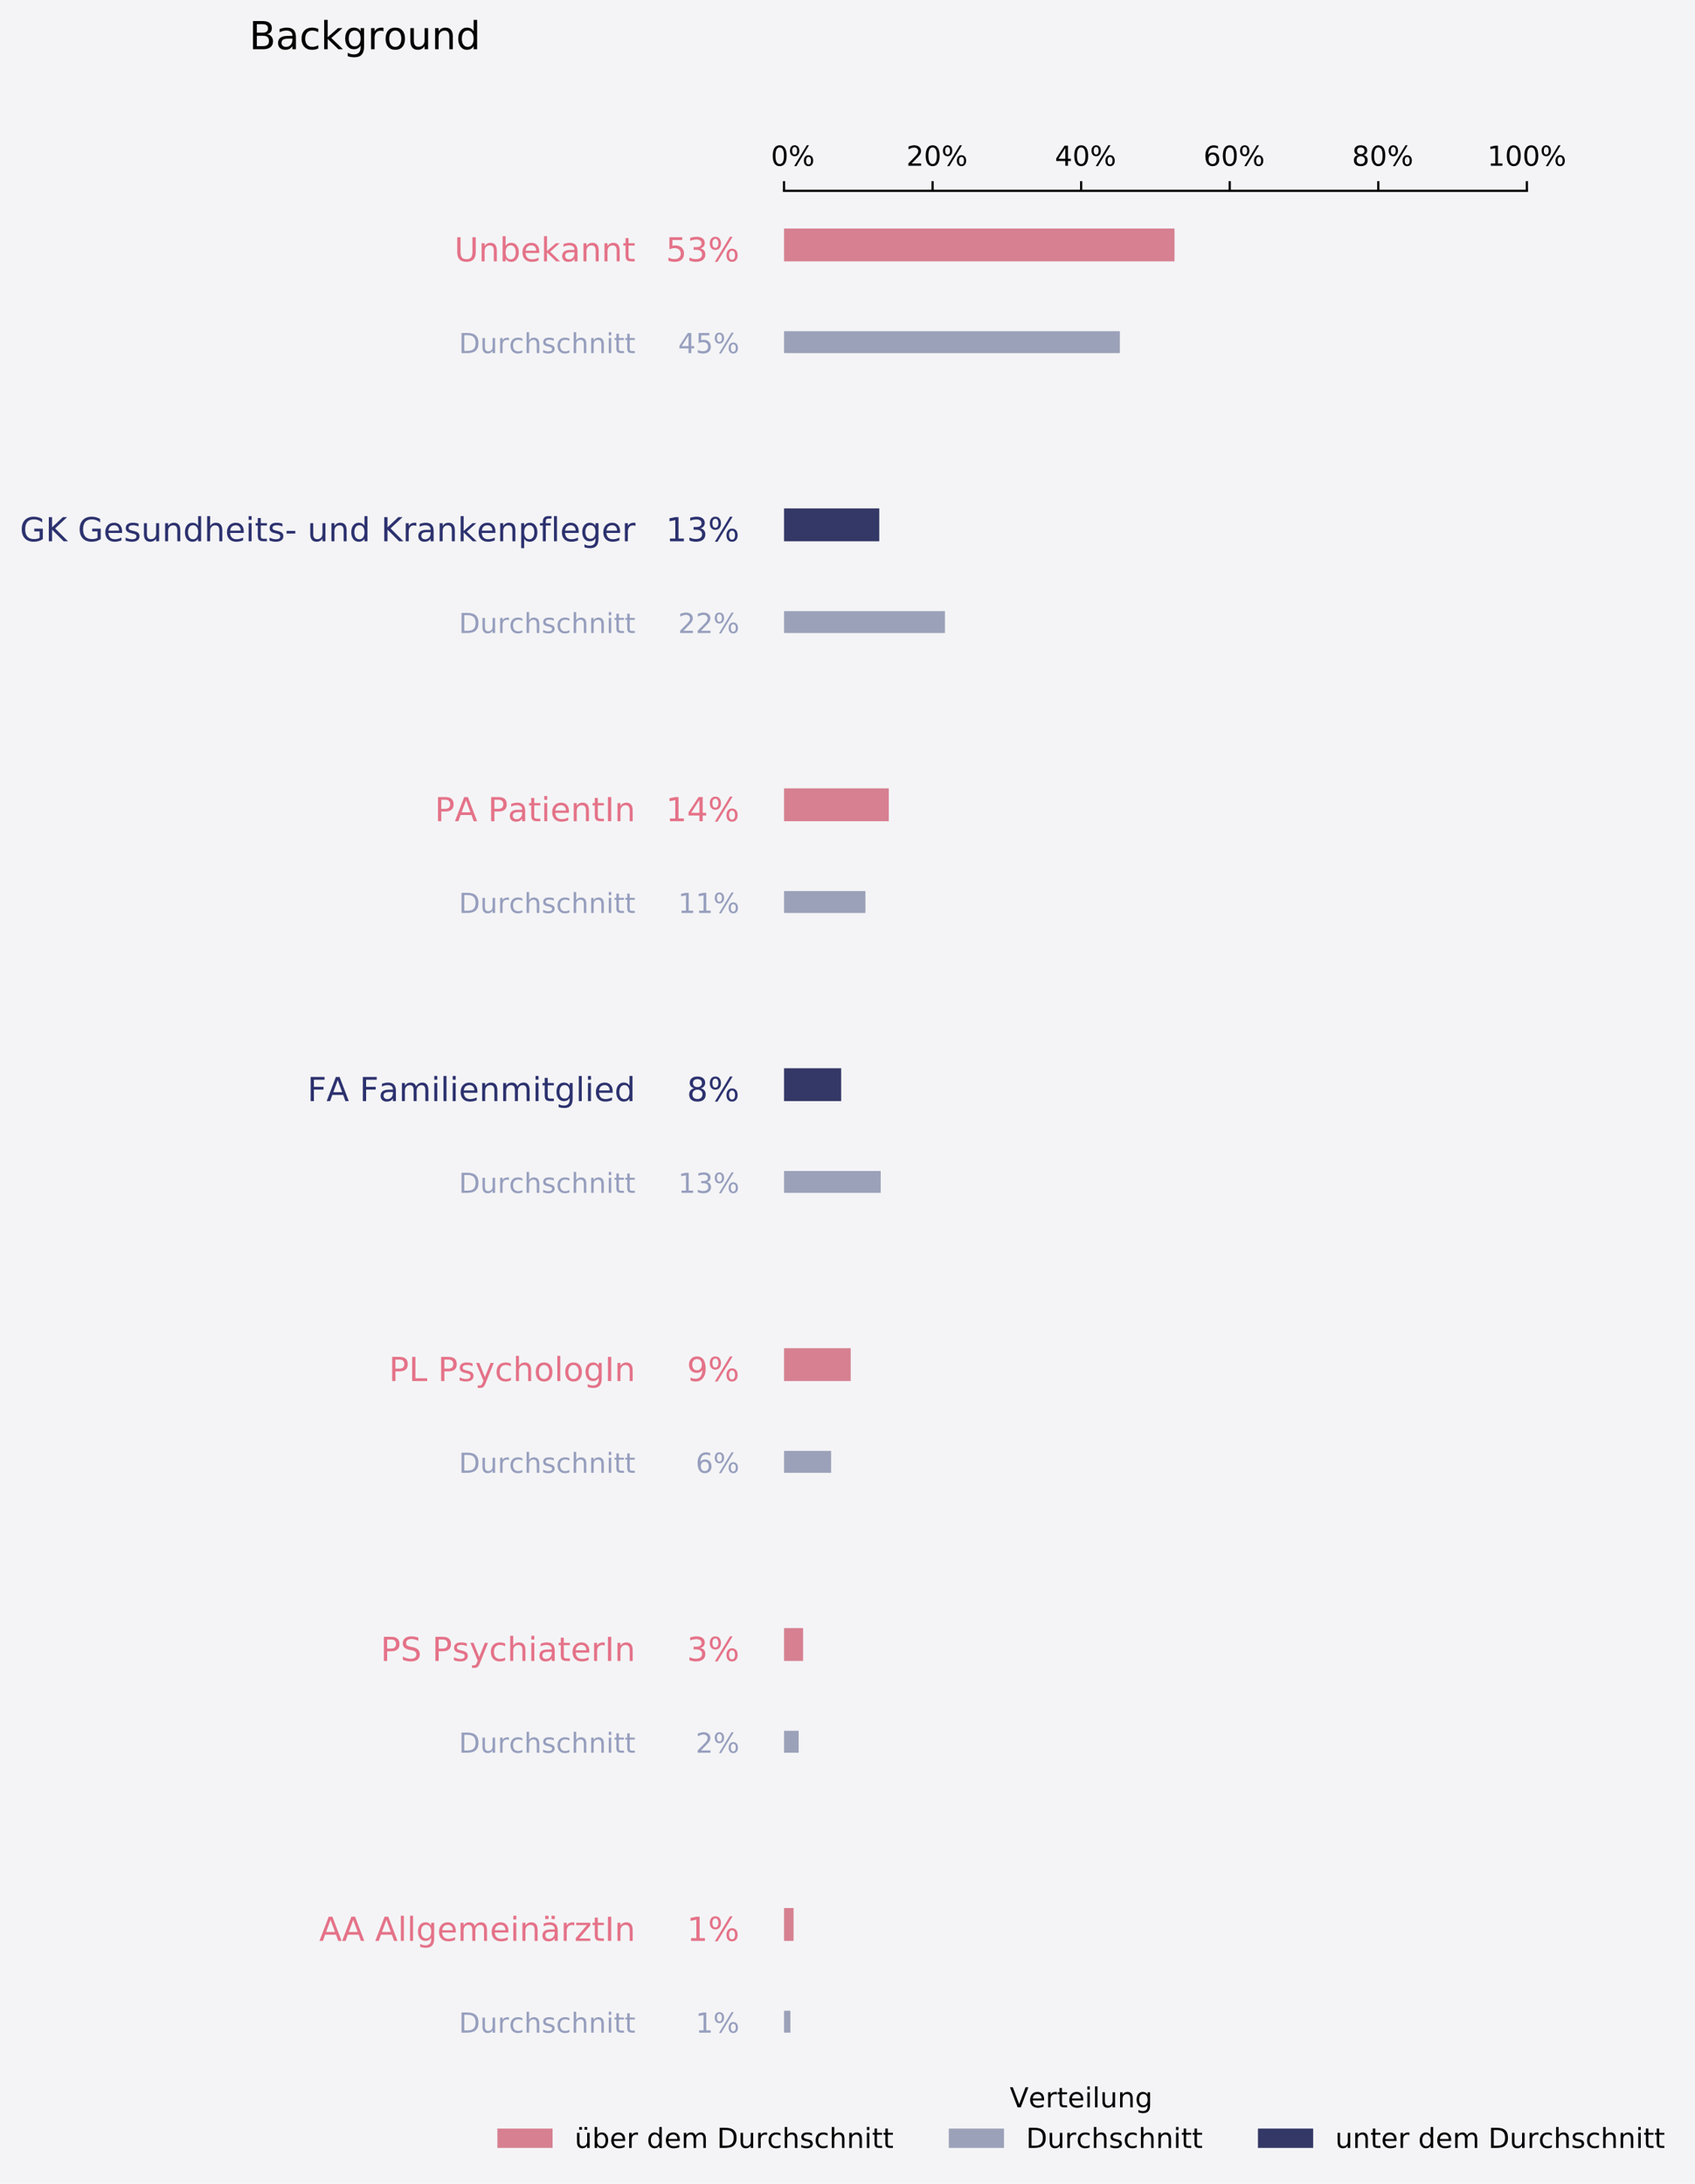 <?xml version="1.0" encoding="utf-8" standalone="no"?>
<!DOCTYPE svg PUBLIC "-//W3C//DTD SVG 1.1//EN"
  "http://www.w3.org/Graphics/SVG/1.1/DTD/svg11.dtd">
<!-- Created with matplotlib (http://matplotlib.org/) -->
<svg height="791pt" version="1.1" viewBox="0 0 614 791" width="614pt" xmlns="http://www.w3.org/2000/svg" xmlns:xlink="http://www.w3.org/1999/xlink">
 <defs>
  <style type="text/css">
*{stroke-linecap:butt;stroke-linejoin:round;}
  </style>
 </defs>
 <g id="figure_1">
  <g id="patch_1">
   <path d="M 0 791.285 
L 614.321 791.285 
L 614.321 0 
L 0 0 
z
" style="fill:#f4f4f6;"/>
  </g>
  <g id="axes_1">
   <g id="patch_2">
    <path d="M 284.01 143.535 
L 553.094 143.535 
L 553.094 69.125 
L 284.01 69.125 
z
" style="fill:#f4f4f6;"/>
   </g>
   <g id="patch_3">
    <path clip-path="url(#p336265407b)" d="M 284.01 82.766 
L 425.452 82.766 
L 425.452 94.672 
L 284.01 94.672 
z
" style="fill:#d68091;"/>
   </g>
   <g id="patch_4">
    <path clip-path="url(#p336265407b)" d="z
" style="fill:#d68091;"/>
   </g>
   <g id="patch_5">
    <path clip-path="url(#p336265407b)" d="z
" style="fill:#9ba1b8;"/>
   </g>
   <g id="patch_6">
    <path clip-path="url(#p336265407b)" d="M 284.01 119.972 
L 405.651 119.972 
L 405.651 127.909 
L 284.01 127.909 
z
" style="fill:#9ba1b8;"/>
   </g>
   <g id="patch_7">
    <path clip-path="url(#p336265407b)" d="z
" style="fill:#343866;"/>
   </g>
   <g id="patch_8">
    <path clip-path="url(#p336265407b)" d="z
" style="fill:#343866;"/>
   </g>
   <g id="matplotlib.axis_1">
    <g id="xtick_1">
     <g id="line2d_1">
      <defs>
       <path d="M 0 0 
L 0 -3.5 
" id="m1858c05ef7" style="stroke:#000000;stroke-width:0.8;"/>
      </defs>
      <g>
       <use style="stroke:#000000;stroke-width:0.8;" x="284.01" xlink:href="#m1858c05ef7" y="69.125"/>
      </g>
     </g>
     <g id="text_1">
      <!--   0% -->
      <defs>
       <path id="DejaVuSans-20"/>
       <path d="M 31.781 66.406 
Q 24.172 66.406 20.328 58.906 
Q 16.5 51.422 16.5 36.375 
Q 16.5 21.391 20.328 13.891 
Q 24.172 6.391 31.781 6.391 
Q 39.453 6.391 43.281 13.891 
Q 47.125 21.391 47.125 36.375 
Q 47.125 51.422 43.281 58.906 
Q 39.453 66.406 31.781 66.406 
z
M 31.781 74.219 
Q 44.047 74.219 50.516 64.516 
Q 56.984 54.828 56.984 36.375 
Q 56.984 17.969 50.516 8.266 
Q 44.047 -1.422 31.781 -1.422 
Q 19.531 -1.422 13.062 8.266 
Q 6.594 17.969 6.594 36.375 
Q 6.594 54.828 13.062 64.516 
Q 19.531 74.219 31.781 74.219 
z
" id="DejaVuSans-30"/>
       <path d="M 72.703 32.078 
Q 68.453 32.078 66.031 28.469 
Q 63.625 24.859 63.625 18.406 
Q 63.625 12.062 66.031 8.422 
Q 68.453 4.781 72.703 4.781 
Q 76.859 4.781 79.266 8.422 
Q 81.688 12.062 81.688 18.406 
Q 81.688 24.812 79.266 28.438 
Q 76.859 32.078 72.703 32.078 
z
M 72.703 38.281 
Q 80.422 38.281 84.953 32.906 
Q 89.5 27.547 89.5 18.406 
Q 89.5 9.281 84.938 3.922 
Q 80.375 -1.422 72.703 -1.422 
Q 64.891 -1.422 60.344 3.922 
Q 55.812 9.281 55.812 18.406 
Q 55.812 27.594 60.375 32.938 
Q 64.938 38.281 72.703 38.281 
z
M 22.312 68.016 
Q 18.109 68.016 15.688 64.375 
Q 13.281 60.75 13.281 54.391 
Q 13.281 47.953 15.672 44.328 
Q 18.062 40.719 22.312 40.719 
Q 26.562 40.719 28.969 44.328 
Q 31.391 47.953 31.391 54.391 
Q 31.391 60.688 28.953 64.344 
Q 26.516 68.016 22.312 68.016 
z
M 66.406 74.219 
L 74.219 74.219 
L 28.609 -1.422 
L 20.797 -1.422 
z
M 22.312 74.219 
Q 30.031 74.219 34.609 68.875 
Q 39.203 63.531 39.203 54.391 
Q 39.203 45.172 34.641 39.844 
Q 30.078 34.516 22.312 34.516 
Q 14.547 34.516 10.031 39.859 
Q 5.516 45.219 5.516 54.391 
Q 5.516 63.484 10.047 68.844 
Q 14.594 74.219 22.312 74.219 
z
" id="DejaVuSans-25"/>
      </defs>
      <g transform="translate(272.9 60.045)scale(0.1 -0.1)">
       <use xlink:href="#DejaVuSans-20"/>
       <use x="31.787" xlink:href="#DejaVuSans-20"/>
       <use x="63.574" xlink:href="#DejaVuSans-30"/>
       <use x="127.197" xlink:href="#DejaVuSans-25"/>
      </g>
     </g>
    </g>
    <g id="xtick_2">
     <g id="line2d_2">
      <g>
       <use style="stroke:#000000;stroke-width:0.8;" x="337.827" xlink:href="#m1858c05ef7" y="69.125"/>
      </g>
     </g>
     <g id="text_2">
      <!--  20% -->
      <defs>
       <path d="M 19.188 8.297 
L 53.609 8.297 
L 53.609 0 
L 7.328 0 
L 7.328 8.297 
Q 12.938 14.109 22.625 23.891 
Q 32.328 33.688 34.812 36.531 
Q 39.547 41.844 41.422 45.531 
Q 43.312 49.219 43.312 52.781 
Q 43.312 58.594 39.234 62.25 
Q 35.156 65.922 28.609 65.922 
Q 23.969 65.922 18.812 64.312 
Q 13.672 62.703 7.812 59.422 
L 7.812 69.391 
Q 13.766 71.781 18.938 73 
Q 24.125 74.219 28.422 74.219 
Q 39.75 74.219 46.484 68.547 
Q 53.219 62.891 53.219 53.422 
Q 53.219 48.922 51.531 44.891 
Q 49.859 40.875 45.406 35.406 
Q 44.188 33.984 37.641 27.219 
Q 31.109 20.453 19.188 8.297 
z
" id="DejaVuSans-32"/>
      </defs>
      <g transform="translate(325.125 60.045)scale(0.1 -0.1)">
       <use xlink:href="#DejaVuSans-20"/>
       <use x="31.787" xlink:href="#DejaVuSans-32"/>
       <use x="95.41" xlink:href="#DejaVuSans-30"/>
       <use x="159.033" xlink:href="#DejaVuSans-25"/>
      </g>
     </g>
    </g>
    <g id="xtick_3">
     <g id="line2d_3">
      <g>
       <use style="stroke:#000000;stroke-width:0.8;" x="391.644" xlink:href="#m1858c05ef7" y="69.125"/>
      </g>
     </g>
     <g id="text_3">
      <!--  40% -->
      <defs>
       <path d="M 37.797 64.312 
L 12.891 25.391 
L 37.797 25.391 
z
M 35.203 72.906 
L 47.609 72.906 
L 47.609 25.391 
L 58.016 25.391 
L 58.016 17.188 
L 47.609 17.188 
L 47.609 0 
L 37.797 0 
L 37.797 17.188 
L 4.891 17.188 
L 4.891 26.703 
z
" id="DejaVuSans-34"/>
      </defs>
      <g transform="translate(378.941 60.045)scale(0.1 -0.1)">
       <use xlink:href="#DejaVuSans-20"/>
       <use x="31.787" xlink:href="#DejaVuSans-34"/>
       <use x="95.41" xlink:href="#DejaVuSans-30"/>
       <use x="159.033" xlink:href="#DejaVuSans-25"/>
      </g>
     </g>
    </g>
    <g id="xtick_4">
     <g id="line2d_4">
      <g>
       <use style="stroke:#000000;stroke-width:0.8;" x="445.46" xlink:href="#m1858c05ef7" y="69.125"/>
      </g>
     </g>
     <g id="text_4">
      <!--  60% -->
      <defs>
       <path d="M 33.016 40.375 
Q 26.375 40.375 22.484 35.828 
Q 18.609 31.297 18.609 23.391 
Q 18.609 15.531 22.484 10.953 
Q 26.375 6.391 33.016 6.391 
Q 39.656 6.391 43.531 10.953 
Q 47.406 15.531 47.406 23.391 
Q 47.406 31.297 43.531 35.828 
Q 39.656 40.375 33.016 40.375 
z
M 52.594 71.297 
L 52.594 62.312 
Q 48.875 64.062 45.094 64.984 
Q 41.312 65.922 37.594 65.922 
Q 27.828 65.922 22.672 59.328 
Q 17.531 52.734 16.797 39.406 
Q 19.672 43.656 24.016 45.922 
Q 28.375 48.188 33.594 48.188 
Q 44.578 48.188 50.953 41.516 
Q 57.328 34.859 57.328 23.391 
Q 57.328 12.156 50.688 5.359 
Q 44.047 -1.422 33.016 -1.422 
Q 20.359 -1.422 13.672 8.266 
Q 6.984 17.969 6.984 36.375 
Q 6.984 53.656 15.188 63.938 
Q 23.391 74.219 37.203 74.219 
Q 40.922 74.219 44.703 73.484 
Q 48.484 72.75 52.594 71.297 
z
" id="DejaVuSans-36"/>
      </defs>
      <g transform="translate(432.758 60.045)scale(0.1 -0.1)">
       <use xlink:href="#DejaVuSans-20"/>
       <use x="31.787" xlink:href="#DejaVuSans-36"/>
       <use x="95.41" xlink:href="#DejaVuSans-30"/>
       <use x="159.033" xlink:href="#DejaVuSans-25"/>
      </g>
     </g>
    </g>
    <g id="xtick_5">
     <g id="line2d_5">
      <g>
       <use style="stroke:#000000;stroke-width:0.8;" x="499.277" xlink:href="#m1858c05ef7" y="69.125"/>
      </g>
     </g>
     <g id="text_5">
      <!--  80% -->
      <defs>
       <path d="M 31.781 34.625 
Q 24.75 34.625 20.719 30.859 
Q 16.703 27.094 16.703 20.516 
Q 16.703 13.922 20.719 10.156 
Q 24.75 6.391 31.781 6.391 
Q 38.812 6.391 42.859 10.172 
Q 46.922 13.969 46.922 20.516 
Q 46.922 27.094 42.891 30.859 
Q 38.875 34.625 31.781 34.625 
z
M 21.922 38.812 
Q 15.578 40.375 12.031 44.719 
Q 8.5 49.078 8.5 55.328 
Q 8.5 64.062 14.719 69.141 
Q 20.953 74.219 31.781 74.219 
Q 42.672 74.219 48.875 69.141 
Q 55.078 64.062 55.078 55.328 
Q 55.078 49.078 51.531 44.719 
Q 48 40.375 41.703 38.812 
Q 48.828 37.156 52.797 32.312 
Q 56.781 27.484 56.781 20.516 
Q 56.781 9.906 50.312 4.234 
Q 43.844 -1.422 31.781 -1.422 
Q 19.734 -1.422 13.25 4.234 
Q 6.781 9.906 6.781 20.516 
Q 6.781 27.484 10.781 32.312 
Q 14.797 37.156 21.922 38.812 
z
M 18.312 54.391 
Q 18.312 48.734 21.844 45.562 
Q 25.391 42.391 31.781 42.391 
Q 38.141 42.391 41.719 45.562 
Q 45.312 48.734 45.312 54.391 
Q 45.312 60.062 41.719 63.234 
Q 38.141 66.406 31.781 66.406 
Q 25.391 66.406 21.844 63.234 
Q 18.312 60.062 18.312 54.391 
z
" id="DejaVuSans-38"/>
      </defs>
      <g transform="translate(486.575 60.045)scale(0.1 -0.1)">
       <use xlink:href="#DejaVuSans-20"/>
       <use x="31.787" xlink:href="#DejaVuSans-38"/>
       <use x="95.41" xlink:href="#DejaVuSans-30"/>
       <use x="159.033" xlink:href="#DejaVuSans-25"/>
      </g>
     </g>
    </g>
    <g id="xtick_6">
     <g id="line2d_6">
      <g>
       <use style="stroke:#000000;stroke-width:0.8;" x="553.094" xlink:href="#m1858c05ef7" y="69.125"/>
      </g>
     </g>
     <g id="text_6">
      <!-- 100% -->
      <defs>
       <path d="M 12.406 8.297 
L 28.516 8.297 
L 28.516 63.922 
L 10.984 60.406 
L 10.984 69.391 
L 28.422 72.906 
L 38.281 72.906 
L 38.281 8.297 
L 54.391 8.297 
L 54.391 0 
L 12.406 0 
z
" id="DejaVuSans-31"/>
      </defs>
      <g transform="translate(538.799 60.045)scale(0.1 -0.1)">
       <use xlink:href="#DejaVuSans-31"/>
       <use x="63.623" xlink:href="#DejaVuSans-30"/>
       <use x="127.246" xlink:href="#DejaVuSans-30"/>
       <use x="190.869" xlink:href="#DejaVuSans-25"/>
      </g>
     </g>
    </g>
   </g>
   <g id="matplotlib.axis_2">
    <g id="ytick_1">
     <g id="line2d_7">
      <defs>
       <path d="M 0 0 
L -3.5 0 
" id="me708894b9f"/>
      </defs>
      <g>
       <use style="fill:none;" x="284.01" xlink:href="#me708894b9f" y="87.727"/>
      </g>
     </g>
    </g>
    <g id="ytick_2">
     <g id="line2d_8">
      <g>
       <use style="fill:none;" x="284.01" xlink:href="#me708894b9f" y="124.932"/>
      </g>
     </g>
    </g>
   </g>
   <g id="line2d_9">
    <path clip-path="url(#p336265407b)" d="M 0 0 
" style="fill:none;stroke:#424242;stroke-linecap:square;stroke-width:2.7;"/>
   </g>
   <g id="line2d_10">
    <path clip-path="url(#p336265407b)" d="M 0 0 
" style="fill:none;stroke:#424242;stroke-linecap:square;stroke-width:2.7;"/>
   </g>
   <g id="line2d_11">
    <path clip-path="url(#p336265407b)" d="M 0 0 
" style="fill:none;stroke:#424242;stroke-linecap:square;stroke-width:2.7;"/>
   </g>
   <g id="line2d_12">
    <path clip-path="url(#p336265407b)" d="M 0 0 
" style="fill:none;stroke:#424242;stroke-linecap:square;stroke-width:2.7;"/>
   </g>
   <g id="line2d_13">
    <path clip-path="url(#p336265407b)" d="M 0 0 
" style="fill:none;stroke:#424242;stroke-linecap:square;stroke-width:2.7;"/>
   </g>
   <g id="line2d_14">
    <path clip-path="url(#p336265407b)" d="M 0 0 
" style="fill:none;stroke:#424242;stroke-linecap:square;stroke-width:2.7;"/>
   </g>
   <g id="patch_9">
    <path d="M 284.01 69.125 
L 553.094 69.125 
" style="fill:none;stroke:#000000;stroke-linecap:square;stroke-linejoin:miter;stroke-width:0.8;"/>
   </g>
   <g id="text_7">
    <!--  45% -->
    <defs>
     <path d="M 10.797 72.906 
L 49.516 72.906 
L 49.516 64.594 
L 19.828 64.594 
L 19.828 46.734 
Q 21.969 47.469 24.109 47.828 
Q 26.266 48.188 28.422 48.188 
Q 40.625 48.188 47.75 41.5 
Q 54.891 34.812 54.891 23.391 
Q 54.891 11.625 47.562 5.094 
Q 40.234 -1.422 26.906 -1.422 
Q 22.312 -1.422 17.547 -0.641 
Q 12.797 0.141 7.719 1.703 
L 7.719 11.625 
Q 12.109 9.234 16.797 8.062 
Q 21.484 6.891 26.703 6.891 
Q 35.156 6.891 40.078 11.328 
Q 45.016 15.766 45.016 23.391 
Q 45.016 31 40.078 35.438 
Q 35.156 39.891 26.703 39.891 
Q 22.75 39.891 18.812 39.016 
Q 14.891 38.141 10.797 36.281 
z
" id="DejaVuSans-35"/>
    </defs>
    <g style="fill:#969ebd;" transform="translate(242.461 127.909)scale(0.1 -0.1)">
     <use xlink:href="#DejaVuSans-20"/>
     <use x="31.787" xlink:href="#DejaVuSans-34"/>
     <use x="95.41" xlink:href="#DejaVuSans-35"/>
     <use x="159.033" xlink:href="#DejaVuSans-25"/>
    </g>
   </g>
   <g id="text_8">
    <!-- Durchschnitt -->
    <defs>
     <path d="M 19.672 64.797 
L 19.672 8.109 
L 31.594 8.109 
Q 46.688 8.109 53.688 14.938 
Q 60.688 21.781 60.688 36.531 
Q 60.688 51.172 53.688 57.984 
Q 46.688 64.797 31.594 64.797 
z
M 9.812 72.906 
L 30.078 72.906 
Q 51.266 72.906 61.172 64.094 
Q 71.094 55.281 71.094 36.531 
Q 71.094 17.672 61.125 8.828 
Q 51.172 0 30.078 0 
L 9.812 0 
z
" id="DejaVuSans-44"/>
     <path d="M 8.5 21.578 
L 8.5 54.688 
L 17.484 54.688 
L 17.484 21.922 
Q 17.484 14.156 20.5 10.266 
Q 23.531 6.391 29.594 6.391 
Q 36.859 6.391 41.078 11.031 
Q 45.312 15.672 45.312 23.688 
L 45.312 54.688 
L 54.297 54.688 
L 54.297 0 
L 45.312 0 
L 45.312 8.406 
Q 42.047 3.422 37.719 1 
Q 33.406 -1.422 27.688 -1.422 
Q 18.266 -1.422 13.375 4.438 
Q 8.5 10.297 8.5 21.578 
z
M 31.109 56 
z
" id="DejaVuSans-75"/>
     <path d="M 41.109 46.297 
Q 39.594 47.172 37.812 47.578 
Q 36.031 48 33.891 48 
Q 26.266 48 22.188 43.047 
Q 18.109 38.094 18.109 28.812 
L 18.109 0 
L 9.078 0 
L 9.078 54.688 
L 18.109 54.688 
L 18.109 46.188 
Q 20.953 51.172 25.484 53.578 
Q 30.031 56 36.531 56 
Q 37.453 56 38.578 55.875 
Q 39.703 55.766 41.062 55.516 
z
" id="DejaVuSans-72"/>
     <path d="M 48.781 52.594 
L 48.781 44.188 
Q 44.969 46.297 41.141 47.344 
Q 37.312 48.391 33.406 48.391 
Q 24.656 48.391 19.812 42.844 
Q 14.984 37.312 14.984 27.297 
Q 14.984 17.281 19.812 11.734 
Q 24.656 6.203 33.406 6.203 
Q 37.312 6.203 41.141 7.25 
Q 44.969 8.297 48.781 10.406 
L 48.781 2.094 
Q 45.016 0.344 40.984 -0.531 
Q 36.969 -1.422 32.422 -1.422 
Q 20.062 -1.422 12.781 6.344 
Q 5.516 14.109 5.516 27.297 
Q 5.516 40.672 12.859 48.328 
Q 20.219 56 33.016 56 
Q 37.156 56 41.109 55.141 
Q 45.062 54.297 48.781 52.594 
z
" id="DejaVuSans-63"/>
     <path d="M 54.891 33.016 
L 54.891 0 
L 45.906 0 
L 45.906 32.719 
Q 45.906 40.484 42.875 44.328 
Q 39.844 48.188 33.797 48.188 
Q 26.516 48.188 22.312 43.547 
Q 18.109 38.922 18.109 30.906 
L 18.109 0 
L 9.078 0 
L 9.078 75.984 
L 18.109 75.984 
L 18.109 46.188 
Q 21.344 51.125 25.703 53.562 
Q 30.078 56 35.797 56 
Q 45.219 56 50.047 50.172 
Q 54.891 44.344 54.891 33.016 
z
" id="DejaVuSans-68"/>
     <path d="M 44.281 53.078 
L 44.281 44.578 
Q 40.484 46.531 36.375 47.5 
Q 32.281 48.484 27.875 48.484 
Q 21.188 48.484 17.844 46.438 
Q 14.5 44.391 14.5 40.281 
Q 14.5 37.156 16.891 35.375 
Q 19.281 33.594 26.516 31.984 
L 29.594 31.297 
Q 39.156 29.25 43.188 25.516 
Q 47.219 21.781 47.219 15.094 
Q 47.219 7.469 41.188 3.016 
Q 35.156 -1.422 24.609 -1.422 
Q 20.219 -1.422 15.453 -0.562 
Q 10.688 0.297 5.422 2 
L 5.422 11.281 
Q 10.406 8.688 15.234 7.391 
Q 20.062 6.109 24.812 6.109 
Q 31.156 6.109 34.562 8.281 
Q 37.984 10.453 37.984 14.406 
Q 37.984 18.062 35.516 20.016 
Q 33.062 21.969 24.703 23.781 
L 21.578 24.516 
Q 13.234 26.266 9.516 29.906 
Q 5.812 33.547 5.812 39.891 
Q 5.812 47.609 11.281 51.797 
Q 16.75 56 26.812 56 
Q 31.781 56 36.172 55.266 
Q 40.578 54.547 44.281 53.078 
z
" id="DejaVuSans-73"/>
     <path d="M 54.891 33.016 
L 54.891 0 
L 45.906 0 
L 45.906 32.719 
Q 45.906 40.484 42.875 44.328 
Q 39.844 48.188 33.797 48.188 
Q 26.516 48.188 22.312 43.547 
Q 18.109 38.922 18.109 30.906 
L 18.109 0 
L 9.078 0 
L 9.078 54.688 
L 18.109 54.688 
L 18.109 46.188 
Q 21.344 51.125 25.703 53.562 
Q 30.078 56 35.797 56 
Q 45.219 56 50.047 50.172 
Q 54.891 44.344 54.891 33.016 
z
" id="DejaVuSans-6e"/>
     <path d="M 9.422 54.688 
L 18.406 54.688 
L 18.406 0 
L 9.422 0 
z
M 9.422 75.984 
L 18.406 75.984 
L 18.406 64.594 
L 9.422 64.594 
z
" id="DejaVuSans-69"/>
     <path d="M 18.312 70.219 
L 18.312 54.688 
L 36.812 54.688 
L 36.812 47.703 
L 18.312 47.703 
L 18.312 18.016 
Q 18.312 11.328 20.141 9.422 
Q 21.969 7.516 27.594 7.516 
L 36.812 7.516 
L 36.812 0 
L 27.594 0 
Q 17.188 0 13.234 3.875 
Q 9.281 7.766 9.281 18.016 
L 9.281 47.703 
L 2.688 47.703 
L 2.688 54.688 
L 9.281 54.688 
L 9.281 70.219 
z
" id="DejaVuSans-74"/>
    </defs>
    <g style="fill:#969ebd;" transform="translate(166.211 127.909)scale(0.1 -0.1)">
     <use xlink:href="#DejaVuSans-44"/>
     <use x="77.002" xlink:href="#DejaVuSans-75"/>
     <use x="140.381" xlink:href="#DejaVuSans-72"/>
     <use x="181.463" xlink:href="#DejaVuSans-63"/>
     <use x="236.443" xlink:href="#DejaVuSans-68"/>
     <use x="299.822" xlink:href="#DejaVuSans-73"/>
     <use x="351.922" xlink:href="#DejaVuSans-63"/>
     <use x="406.902" xlink:href="#DejaVuSans-68"/>
     <use x="470.281" xlink:href="#DejaVuSans-6e"/>
     <use x="533.66" xlink:href="#DejaVuSans-69"/>
     <use x="561.443" xlink:href="#DejaVuSans-74"/>
     <use x="600.652" xlink:href="#DejaVuSans-74"/>
    </g>
   </g>
   <g id="text_9">
    <!--  53% -->
    <defs>
     <path d="M 40.578 39.312 
Q 47.656 37.797 51.625 33 
Q 55.609 28.219 55.609 21.188 
Q 55.609 10.406 48.188 4.484 
Q 40.766 -1.422 27.094 -1.422 
Q 22.516 -1.422 17.656 -0.516 
Q 12.797 0.391 7.625 2.203 
L 7.625 11.719 
Q 11.719 9.328 16.594 8.109 
Q 21.484 6.891 26.812 6.891 
Q 36.078 6.891 40.938 10.547 
Q 45.797 14.203 45.797 21.188 
Q 45.797 27.641 41.281 31.266 
Q 36.766 34.906 28.719 34.906 
L 20.219 34.906 
L 20.219 43.016 
L 29.109 43.016 
Q 36.375 43.016 40.234 45.922 
Q 44.094 48.828 44.094 54.297 
Q 44.094 59.906 40.109 62.906 
Q 36.141 65.922 28.719 65.922 
Q 24.656 65.922 20.016 65.031 
Q 15.375 64.156 9.812 62.312 
L 9.812 71.094 
Q 15.438 72.656 20.344 73.438 
Q 25.25 74.219 29.594 74.219 
Q 40.828 74.219 47.359 69.109 
Q 53.906 64.016 53.906 55.328 
Q 53.906 49.266 50.438 45.094 
Q 46.969 40.922 40.578 39.312 
z
" id="DejaVuSans-33"/>
    </defs>
    <g style="fill:#e47288;" transform="translate(237.38 94.672)scale(0.12 -0.12)">
     <use xlink:href="#DejaVuSans-20"/>
     <use x="31.787" xlink:href="#DejaVuSans-35"/>
     <use x="95.41" xlink:href="#DejaVuSans-33"/>
     <use x="159.033" xlink:href="#DejaVuSans-25"/>
    </g>
   </g>
   <g id="text_10">
    <!-- Unbekannt -->
    <defs>
     <path d="M 8.688 72.906 
L 18.609 72.906 
L 18.609 28.609 
Q 18.609 16.891 22.844 11.734 
Q 27.094 6.594 36.625 6.594 
Q 46.094 6.594 50.344 11.734 
Q 54.594 16.891 54.594 28.609 
L 54.594 72.906 
L 64.5 72.906 
L 64.5 27.391 
Q 64.5 13.141 57.438 5.859 
Q 50.391 -1.422 36.625 -1.422 
Q 22.797 -1.422 15.734 5.859 
Q 8.688 13.141 8.688 27.391 
z
" id="DejaVuSans-55"/>
     <path d="M 48.688 27.297 
Q 48.688 37.203 44.609 42.844 
Q 40.531 48.484 33.406 48.484 
Q 26.266 48.484 22.188 42.844 
Q 18.109 37.203 18.109 27.297 
Q 18.109 17.391 22.188 11.75 
Q 26.266 6.109 33.406 6.109 
Q 40.531 6.109 44.609 11.75 
Q 48.688 17.391 48.688 27.297 
z
M 18.109 46.391 
Q 20.953 51.266 25.266 53.625 
Q 29.594 56 35.594 56 
Q 45.562 56 51.781 48.094 
Q 58.016 40.188 58.016 27.297 
Q 58.016 14.406 51.781 6.484 
Q 45.562 -1.422 35.594 -1.422 
Q 29.594 -1.422 25.266 0.953 
Q 20.953 3.328 18.109 8.203 
L 18.109 0 
L 9.078 0 
L 9.078 75.984 
L 18.109 75.984 
z
" id="DejaVuSans-62"/>
     <path d="M 56.203 29.594 
L 56.203 25.203 
L 14.891 25.203 
Q 15.484 15.922 20.484 11.062 
Q 25.484 6.203 34.422 6.203 
Q 39.594 6.203 44.453 7.469 
Q 49.312 8.734 54.109 11.281 
L 54.109 2.781 
Q 49.266 0.734 44.188 -0.344 
Q 39.109 -1.422 33.891 -1.422 
Q 20.797 -1.422 13.156 6.188 
Q 5.516 13.812 5.516 26.812 
Q 5.516 40.234 12.766 48.109 
Q 20.016 56 32.328 56 
Q 43.359 56 49.781 48.891 
Q 56.203 41.797 56.203 29.594 
z
M 47.219 32.234 
Q 47.125 39.594 43.094 43.984 
Q 39.062 48.391 32.422 48.391 
Q 24.906 48.391 20.391 44.141 
Q 15.875 39.891 15.188 32.172 
z
" id="DejaVuSans-65"/>
     <path d="M 9.078 75.984 
L 18.109 75.984 
L 18.109 31.109 
L 44.922 54.688 
L 56.391 54.688 
L 27.391 29.109 
L 57.625 0 
L 45.906 0 
L 18.109 26.703 
L 18.109 0 
L 9.078 0 
z
" id="DejaVuSans-6b"/>
     <path d="M 34.281 27.484 
Q 23.391 27.484 19.188 25 
Q 14.984 22.516 14.984 16.5 
Q 14.984 11.719 18.141 8.906 
Q 21.297 6.109 26.703 6.109 
Q 34.188 6.109 38.703 11.406 
Q 43.219 16.703 43.219 25.484 
L 43.219 27.484 
z
M 52.203 31.203 
L 52.203 0 
L 43.219 0 
L 43.219 8.297 
Q 40.141 3.328 35.547 0.953 
Q 30.953 -1.422 24.312 -1.422 
Q 15.922 -1.422 10.953 3.297 
Q 6 8.016 6 15.922 
Q 6 25.141 12.172 29.828 
Q 18.359 34.516 30.609 34.516 
L 43.219 34.516 
L 43.219 35.406 
Q 43.219 41.609 39.141 45 
Q 35.062 48.391 27.688 48.391 
Q 23 48.391 18.547 47.266 
Q 14.109 46.141 10.016 43.891 
L 10.016 52.203 
Q 14.938 54.109 19.578 55.047 
Q 24.219 56 28.609 56 
Q 40.484 56 46.344 49.844 
Q 52.203 43.703 52.203 31.203 
z
" id="DejaVuSans-61"/>
    </defs>
    <g style="fill:#e47288;" transform="translate(164.589 94.672)scale(0.12 -0.12)">
     <use xlink:href="#DejaVuSans-55"/>
     <use x="73.193" xlink:href="#DejaVuSans-6e"/>
     <use x="136.572" xlink:href="#DejaVuSans-62"/>
     <use x="200.049" xlink:href="#DejaVuSans-65"/>
     <use x="261.572" xlink:href="#DejaVuSans-6b"/>
     <use x="319.467" xlink:href="#DejaVuSans-61"/>
     <use x="380.746" xlink:href="#DejaVuSans-6e"/>
     <use x="444.125" xlink:href="#DejaVuSans-6e"/>
     <use x="507.504" xlink:href="#DejaVuSans-74"/>
    </g>
   </g>
  </g>
  <g id="axes_2">
   <g id="patch_10">
    <path clip-path="url(#p030966be44)" d="z
" style="fill:#d68091;"/>
   </g>
   <g id="patch_11">
    <path clip-path="url(#p030966be44)" d="z
" style="fill:#d68091;"/>
   </g>
   <g id="patch_12">
    <path clip-path="url(#p030966be44)" d="z
" style="fill:#9ba1b8;"/>
   </g>
   <g id="patch_13">
    <path clip-path="url(#p030966be44)" d="M 284.01 221.362 
L 342.296 221.362 
L 342.296 229.299 
L 284.01 229.299 
z
" style="fill:#9ba1b8;"/>
   </g>
   <g id="patch_14">
    <path clip-path="url(#p030966be44)" d="M 284.01 184.157 
L 318.508 184.157 
L 318.508 196.063 
L 284.01 196.063 
z
" style="fill:#343866;"/>
   </g>
   <g id="patch_15">
    <path clip-path="url(#p030966be44)" d="z
" style="fill:#343866;"/>
   </g>
   <g id="line2d_15">
    <path clip-path="url(#p030966be44)" d="M 0 0 
" style="fill:none;stroke:#424242;stroke-linecap:square;stroke-width:2.7;"/>
   </g>
   <g id="line2d_16">
    <path clip-path="url(#p030966be44)" d="M 0 0 
" style="fill:none;stroke:#424242;stroke-linecap:square;stroke-width:2.7;"/>
   </g>
   <g id="line2d_17">
    <path clip-path="url(#p030966be44)" d="M 0 0 
" style="fill:none;stroke:#424242;stroke-linecap:square;stroke-width:2.7;"/>
   </g>
   <g id="line2d_18">
    <path clip-path="url(#p030966be44)" d="M 0 0 
" style="fill:none;stroke:#424242;stroke-linecap:square;stroke-width:2.7;"/>
   </g>
   <g id="line2d_19">
    <path clip-path="url(#p030966be44)" d="M 0 0 
" style="fill:none;stroke:#424242;stroke-linecap:square;stroke-width:2.7;"/>
   </g>
   <g id="line2d_20">
    <path clip-path="url(#p030966be44)" d="M 0 0 
" style="fill:none;stroke:#424242;stroke-linecap:square;stroke-width:2.7;"/>
   </g>
   <g id="text_11">
    <!--  22% -->
    <g style="fill:#969ebd;" transform="translate(242.461 229.299)scale(0.1 -0.1)">
     <use xlink:href="#DejaVuSans-20"/>
     <use x="31.787" xlink:href="#DejaVuSans-32"/>
     <use x="95.41" xlink:href="#DejaVuSans-32"/>
     <use x="159.033" xlink:href="#DejaVuSans-25"/>
    </g>
   </g>
   <g id="text_12">
    <!-- Durchschnitt -->
    <g style="fill:#969ebd;" transform="translate(166.211 229.299)scale(0.1 -0.1)">
     <use xlink:href="#DejaVuSans-44"/>
     <use x="77.002" xlink:href="#DejaVuSans-75"/>
     <use x="140.381" xlink:href="#DejaVuSans-72"/>
     <use x="181.463" xlink:href="#DejaVuSans-63"/>
     <use x="236.443" xlink:href="#DejaVuSans-68"/>
     <use x="299.822" xlink:href="#DejaVuSans-73"/>
     <use x="351.922" xlink:href="#DejaVuSans-63"/>
     <use x="406.902" xlink:href="#DejaVuSans-68"/>
     <use x="470.281" xlink:href="#DejaVuSans-6e"/>
     <use x="533.66" xlink:href="#DejaVuSans-69"/>
     <use x="561.443" xlink:href="#DejaVuSans-74"/>
     <use x="600.652" xlink:href="#DejaVuSans-74"/>
    </g>
   </g>
   <g id="text_13">
    <!--  13% -->
    <g style="fill:#2c316e;" transform="translate(237.38 196.063)scale(0.12 -0.12)">
     <use xlink:href="#DejaVuSans-20"/>
     <use x="31.787" xlink:href="#DejaVuSans-31"/>
     <use x="95.41" xlink:href="#DejaVuSans-33"/>
     <use x="159.033" xlink:href="#DejaVuSans-25"/>
    </g>
   </g>
   <g id="text_14">
    <!-- GK Gesundheits- und Krankenpfleger -->
    <defs>
     <path d="M 59.516 10.406 
L 59.516 29.984 
L 43.406 29.984 
L 43.406 38.094 
L 69.281 38.094 
L 69.281 6.781 
Q 63.578 2.734 56.688 0.656 
Q 49.812 -1.422 42 -1.422 
Q 24.906 -1.422 15.25 8.562 
Q 5.609 18.562 5.609 36.375 
Q 5.609 54.25 15.25 64.234 
Q 24.906 74.219 42 74.219 
Q 49.125 74.219 55.547 72.453 
Q 61.969 70.703 67.391 67.281 
L 67.391 56.781 
Q 61.922 61.422 55.766 63.766 
Q 49.609 66.109 42.828 66.109 
Q 29.438 66.109 22.719 58.641 
Q 16.016 51.172 16.016 36.375 
Q 16.016 21.625 22.719 14.156 
Q 29.438 6.688 42.828 6.688 
Q 48.047 6.688 52.141 7.594 
Q 56.25 8.5 59.516 10.406 
z
" id="DejaVuSans-47"/>
     <path d="M 9.812 72.906 
L 19.672 72.906 
L 19.672 42.094 
L 52.391 72.906 
L 65.094 72.906 
L 28.906 38.922 
L 67.672 0 
L 54.688 0 
L 19.672 35.109 
L 19.672 0 
L 9.812 0 
z
" id="DejaVuSans-4b"/>
     <path d="M 45.406 46.391 
L 45.406 75.984 
L 54.391 75.984 
L 54.391 0 
L 45.406 0 
L 45.406 8.203 
Q 42.578 3.328 38.25 0.953 
Q 33.938 -1.422 27.875 -1.422 
Q 17.969 -1.422 11.734 6.484 
Q 5.516 14.406 5.516 27.297 
Q 5.516 40.188 11.734 48.094 
Q 17.969 56 27.875 56 
Q 33.938 56 38.25 53.625 
Q 42.578 51.266 45.406 46.391 
z
M 14.797 27.297 
Q 14.797 17.391 18.875 11.75 
Q 22.953 6.109 30.078 6.109 
Q 37.203 6.109 41.297 11.75 
Q 45.406 17.391 45.406 27.297 
Q 45.406 37.203 41.297 42.844 
Q 37.203 48.484 30.078 48.484 
Q 22.953 48.484 18.875 42.844 
Q 14.797 37.203 14.797 27.297 
z
" id="DejaVuSans-64"/>
     <path d="M 4.891 31.391 
L 31.203 31.391 
L 31.203 23.391 
L 4.891 23.391 
z
" id="DejaVuSans-2d"/>
     <path d="M 18.109 8.203 
L 18.109 -20.797 
L 9.078 -20.797 
L 9.078 54.688 
L 18.109 54.688 
L 18.109 46.391 
Q 20.953 51.266 25.266 53.625 
Q 29.594 56 35.594 56 
Q 45.562 56 51.781 48.094 
Q 58.016 40.188 58.016 27.297 
Q 58.016 14.406 51.781 6.484 
Q 45.562 -1.422 35.594 -1.422 
Q 29.594 -1.422 25.266 0.953 
Q 20.953 3.328 18.109 8.203 
z
M 48.688 27.297 
Q 48.688 37.203 44.609 42.844 
Q 40.531 48.484 33.406 48.484 
Q 26.266 48.484 22.188 42.844 
Q 18.109 37.203 18.109 27.297 
Q 18.109 17.391 22.188 11.75 
Q 26.266 6.109 33.406 6.109 
Q 40.531 6.109 44.609 11.75 
Q 48.688 17.391 48.688 27.297 
z
" id="DejaVuSans-70"/>
     <path d="M 37.109 75.984 
L 37.109 68.5 
L 28.516 68.5 
Q 23.688 68.5 21.797 66.547 
Q 19.922 64.594 19.922 59.516 
L 19.922 54.688 
L 34.719 54.688 
L 34.719 47.703 
L 19.922 47.703 
L 19.922 0 
L 10.891 0 
L 10.891 47.703 
L 2.297 47.703 
L 2.297 54.688 
L 10.891 54.688 
L 10.891 58.5 
Q 10.891 67.625 15.141 71.797 
Q 19.391 75.984 28.609 75.984 
z
" id="DejaVuSans-66"/>
     <path d="M 9.422 75.984 
L 18.406 75.984 
L 18.406 0 
L 9.422 0 
z
" id="DejaVuSans-6c"/>
     <path d="M 45.406 27.984 
Q 45.406 37.75 41.375 43.109 
Q 37.359 48.484 30.078 48.484 
Q 22.859 48.484 18.828 43.109 
Q 14.797 37.75 14.797 27.984 
Q 14.797 18.266 18.828 12.891 
Q 22.859 7.516 30.078 7.516 
Q 37.359 7.516 41.375 12.891 
Q 45.406 18.266 45.406 27.984 
z
M 54.391 6.781 
Q 54.391 -7.172 48.188 -13.984 
Q 42 -20.797 29.203 -20.797 
Q 24.469 -20.797 20.266 -20.094 
Q 16.062 -19.391 12.109 -17.922 
L 12.109 -9.188 
Q 16.062 -11.328 19.922 -12.344 
Q 23.781 -13.375 27.781 -13.375 
Q 36.625 -13.375 41.016 -8.766 
Q 45.406 -4.156 45.406 5.172 
L 45.406 9.625 
Q 42.625 4.781 38.281 2.391 
Q 33.938 0 27.875 0 
Q 17.828 0 11.672 7.656 
Q 5.516 15.328 5.516 27.984 
Q 5.516 40.672 11.672 48.328 
Q 17.828 56 27.875 56 
Q 33.938 56 38.281 53.609 
Q 42.625 51.219 45.406 46.391 
L 45.406 54.688 
L 54.391 54.688 
z
" id="DejaVuSans-67"/>
    </defs>
    <g style="fill:#2c316e;" transform="translate(7.2 196.063)scale(0.12 -0.12)">
     <use xlink:href="#DejaVuSans-47"/>
     <use x="77.49" xlink:href="#DejaVuSans-4b"/>
     <use x="143.066" xlink:href="#DejaVuSans-20"/>
     <use x="174.854" xlink:href="#DejaVuSans-47"/>
     <use x="252.344" xlink:href="#DejaVuSans-65"/>
     <use x="313.867" xlink:href="#DejaVuSans-73"/>
     <use x="365.967" xlink:href="#DejaVuSans-75"/>
     <use x="429.346" xlink:href="#DejaVuSans-6e"/>
     <use x="492.725" xlink:href="#DejaVuSans-64"/>
     <use x="556.201" xlink:href="#DejaVuSans-68"/>
     <use x="619.58" xlink:href="#DejaVuSans-65"/>
     <use x="681.104" xlink:href="#DejaVuSans-69"/>
     <use x="708.887" xlink:href="#DejaVuSans-74"/>
     <use x="748.096" xlink:href="#DejaVuSans-73"/>
     <use x="800.195" xlink:href="#DejaVuSans-2d"/>
     <use x="836.279" xlink:href="#DejaVuSans-20"/>
     <use x="868.066" xlink:href="#DejaVuSans-75"/>
     <use x="931.445" xlink:href="#DejaVuSans-6e"/>
     <use x="994.824" xlink:href="#DejaVuSans-64"/>
     <use x="1058.301" xlink:href="#DejaVuSans-20"/>
     <use x="1090.088" xlink:href="#DejaVuSans-4b"/>
     <use x="1155.664" xlink:href="#DejaVuSans-72"/>
     <use x="1196.777" xlink:href="#DejaVuSans-61"/>
     <use x="1258.057" xlink:href="#DejaVuSans-6e"/>
     <use x="1321.436" xlink:href="#DejaVuSans-6b"/>
     <use x="1379.299" xlink:href="#DejaVuSans-65"/>
     <use x="1440.822" xlink:href="#DejaVuSans-6e"/>
     <use x="1504.201" xlink:href="#DejaVuSans-70"/>
     <use x="1567.678" xlink:href="#DejaVuSans-66"/>
     <use x="1602.883" xlink:href="#DejaVuSans-6c"/>
     <use x="1630.666" xlink:href="#DejaVuSans-65"/>
     <use x="1692.189" xlink:href="#DejaVuSans-67"/>
     <use x="1755.666" xlink:href="#DejaVuSans-65"/>
     <use x="1817.189" xlink:href="#DejaVuSans-72"/>
    </g>
   </g>
  </g>
  <g id="axes_3">
   <g id="patch_16">
    <path clip-path="url(#pa05e622fbe)" d="M 284.01 285.548 
L 321.958 285.548 
L 321.958 297.454 
L 284.01 297.454 
z
" style="fill:#d68091;"/>
   </g>
   <g id="patch_17">
    <path clip-path="url(#pa05e622fbe)" d="z
" style="fill:#d68091;"/>
   </g>
   <g id="patch_18">
    <path clip-path="url(#pa05e622fbe)" d="z
" style="fill:#9ba1b8;"/>
   </g>
   <g id="patch_19">
    <path clip-path="url(#pa05e622fbe)" d="M 284.01 322.753 
L 313.499 322.753 
L 313.499 330.69 
L 284.01 330.69 
z
" style="fill:#9ba1b8;"/>
   </g>
   <g id="patch_20">
    <path clip-path="url(#pa05e622fbe)" d="z
" style="fill:#343866;"/>
   </g>
   <g id="patch_21">
    <path clip-path="url(#pa05e622fbe)" d="z
" style="fill:#343866;"/>
   </g>
   <g id="line2d_21">
    <path clip-path="url(#pa05e622fbe)" d="M 0 0 
" style="fill:none;stroke:#424242;stroke-linecap:square;stroke-width:2.7;"/>
   </g>
   <g id="line2d_22">
    <path clip-path="url(#pa05e622fbe)" d="M 0 0 
" style="fill:none;stroke:#424242;stroke-linecap:square;stroke-width:2.7;"/>
   </g>
   <g id="line2d_23">
    <path clip-path="url(#pa05e622fbe)" d="M 0 0 
" style="fill:none;stroke:#424242;stroke-linecap:square;stroke-width:2.7;"/>
   </g>
   <g id="line2d_24">
    <path clip-path="url(#pa05e622fbe)" d="M 0 0 
" style="fill:none;stroke:#424242;stroke-linecap:square;stroke-width:2.7;"/>
   </g>
   <g id="line2d_25">
    <path clip-path="url(#pa05e622fbe)" d="M 0 0 
" style="fill:none;stroke:#424242;stroke-linecap:square;stroke-width:2.7;"/>
   </g>
   <g id="line2d_26">
    <path clip-path="url(#pa05e622fbe)" d="M 0 0 
" style="fill:none;stroke:#424242;stroke-linecap:square;stroke-width:2.7;"/>
   </g>
   <g id="text_15">
    <!--  11% -->
    <g style="fill:#969ebd;" transform="translate(242.461 330.69)scale(0.1 -0.1)">
     <use xlink:href="#DejaVuSans-20"/>
     <use x="31.787" xlink:href="#DejaVuSans-31"/>
     <use x="95.41" xlink:href="#DejaVuSans-31"/>
     <use x="159.033" xlink:href="#DejaVuSans-25"/>
    </g>
   </g>
   <g id="text_16">
    <!-- Durchschnitt -->
    <g style="fill:#969ebd;" transform="translate(166.211 330.69)scale(0.1 -0.1)">
     <use xlink:href="#DejaVuSans-44"/>
     <use x="77.002" xlink:href="#DejaVuSans-75"/>
     <use x="140.381" xlink:href="#DejaVuSans-72"/>
     <use x="181.463" xlink:href="#DejaVuSans-63"/>
     <use x="236.443" xlink:href="#DejaVuSans-68"/>
     <use x="299.822" xlink:href="#DejaVuSans-73"/>
     <use x="351.922" xlink:href="#DejaVuSans-63"/>
     <use x="406.902" xlink:href="#DejaVuSans-68"/>
     <use x="470.281" xlink:href="#DejaVuSans-6e"/>
     <use x="533.66" xlink:href="#DejaVuSans-69"/>
     <use x="561.443" xlink:href="#DejaVuSans-74"/>
     <use x="600.652" xlink:href="#DejaVuSans-74"/>
    </g>
   </g>
   <g id="text_17">
    <!--  14% -->
    <g style="fill:#e47288;" transform="translate(237.38 297.454)scale(0.12 -0.12)">
     <use xlink:href="#DejaVuSans-20"/>
     <use x="31.787" xlink:href="#DejaVuSans-31"/>
     <use x="95.41" xlink:href="#DejaVuSans-34"/>
     <use x="159.033" xlink:href="#DejaVuSans-25"/>
    </g>
   </g>
   <g id="text_18">
    <!-- PA PatientIn -->
    <defs>
     <path d="M 19.672 64.797 
L 19.672 37.406 
L 32.078 37.406 
Q 38.969 37.406 42.719 40.969 
Q 46.484 44.531 46.484 51.125 
Q 46.484 57.672 42.719 61.234 
Q 38.969 64.797 32.078 64.797 
z
M 9.812 72.906 
L 32.078 72.906 
Q 44.344 72.906 50.609 67.359 
Q 56.891 61.812 56.891 51.125 
Q 56.891 40.328 50.609 34.812 
Q 44.344 29.297 32.078 29.297 
L 19.672 29.297 
L 19.672 0 
L 9.812 0 
z
" id="DejaVuSans-50"/>
     <path d="M 34.188 63.188 
L 20.797 26.906 
L 47.609 26.906 
z
M 28.609 72.906 
L 39.797 72.906 
L 67.578 0 
L 57.328 0 
L 50.688 18.703 
L 17.828 18.703 
L 11.188 0 
L 0.781 0 
z
" id="DejaVuSans-41"/>
     <path d="M 9.812 72.906 
L 19.672 72.906 
L 19.672 0 
L 9.812 0 
z
" id="DejaVuSans-49"/>
    </defs>
    <g style="fill:#e47288;" transform="translate(157.489 297.454)scale(0.12 -0.12)">
     <use xlink:href="#DejaVuSans-50"/>
     <use x="60.209" xlink:href="#DejaVuSans-41"/>
     <use x="128.617" xlink:href="#DejaVuSans-20"/>
     <use x="160.404" xlink:href="#DejaVuSans-50"/>
     <use x="220.645" xlink:href="#DejaVuSans-61"/>
     <use x="281.924" xlink:href="#DejaVuSans-74"/>
     <use x="321.133" xlink:href="#DejaVuSans-69"/>
     <use x="348.916" xlink:href="#DejaVuSans-65"/>
     <use x="410.439" xlink:href="#DejaVuSans-6e"/>
     <use x="473.818" xlink:href="#DejaVuSans-74"/>
     <use x="513.027" xlink:href="#DejaVuSans-49"/>
     <use x="542.52" xlink:href="#DejaVuSans-6e"/>
    </g>
   </g>
  </g>
  <g id="axes_4">
   <g id="patch_22">
    <path clip-path="url(#pc10085f35b)" d="z
" style="fill:#d68091;"/>
   </g>
   <g id="patch_23">
    <path clip-path="url(#pc10085f35b)" d="z
" style="fill:#d68091;"/>
   </g>
   <g id="patch_24">
    <path clip-path="url(#pc10085f35b)" d="z
" style="fill:#9ba1b8;"/>
   </g>
   <g id="patch_25">
    <path clip-path="url(#pc10085f35b)" d="M 284.01 424.144 
L 319.028 424.144 
L 319.028 432.081 
L 284.01 432.081 
z
" style="fill:#9ba1b8;"/>
   </g>
   <g id="patch_26">
    <path clip-path="url(#pc10085f35b)" d="M 284.01 386.939 
L 304.709 386.939 
L 304.709 398.844 
L 284.01 398.844 
z
" style="fill:#343866;"/>
   </g>
   <g id="patch_27">
    <path clip-path="url(#pc10085f35b)" d="z
" style="fill:#343866;"/>
   </g>
   <g id="line2d_27">
    <path clip-path="url(#pc10085f35b)" d="M 0 0 
" style="fill:none;stroke:#424242;stroke-linecap:square;stroke-width:2.7;"/>
   </g>
   <g id="line2d_28">
    <path clip-path="url(#pc10085f35b)" d="M 0 0 
" style="fill:none;stroke:#424242;stroke-linecap:square;stroke-width:2.7;"/>
   </g>
   <g id="line2d_29">
    <path clip-path="url(#pc10085f35b)" d="M 0 0 
" style="fill:none;stroke:#424242;stroke-linecap:square;stroke-width:2.7;"/>
   </g>
   <g id="line2d_30">
    <path clip-path="url(#pc10085f35b)" d="M 0 0 
" style="fill:none;stroke:#424242;stroke-linecap:square;stroke-width:2.7;"/>
   </g>
   <g id="line2d_31">
    <path clip-path="url(#pc10085f35b)" d="M 0 0 
" style="fill:none;stroke:#424242;stroke-linecap:square;stroke-width:2.7;"/>
   </g>
   <g id="line2d_32">
    <path clip-path="url(#pc10085f35b)" d="M 0 0 
" style="fill:none;stroke:#424242;stroke-linecap:square;stroke-width:2.7;"/>
   </g>
   <g id="text_19">
    <!--  13% -->
    <g style="fill:#969ebd;" transform="translate(242.461 432.081)scale(0.1 -0.1)">
     <use xlink:href="#DejaVuSans-20"/>
     <use x="31.787" xlink:href="#DejaVuSans-31"/>
     <use x="95.41" xlink:href="#DejaVuSans-33"/>
     <use x="159.033" xlink:href="#DejaVuSans-25"/>
    </g>
   </g>
   <g id="text_20">
    <!-- Durchschnitt -->
    <g style="fill:#969ebd;" transform="translate(166.211 432.081)scale(0.1 -0.1)">
     <use xlink:href="#DejaVuSans-44"/>
     <use x="77.002" xlink:href="#DejaVuSans-75"/>
     <use x="140.381" xlink:href="#DejaVuSans-72"/>
     <use x="181.463" xlink:href="#DejaVuSans-63"/>
     <use x="236.443" xlink:href="#DejaVuSans-68"/>
     <use x="299.822" xlink:href="#DejaVuSans-73"/>
     <use x="351.922" xlink:href="#DejaVuSans-63"/>
     <use x="406.902" xlink:href="#DejaVuSans-68"/>
     <use x="470.281" xlink:href="#DejaVuSans-6e"/>
     <use x="533.66" xlink:href="#DejaVuSans-69"/>
     <use x="561.443" xlink:href="#DejaVuSans-74"/>
     <use x="600.652" xlink:href="#DejaVuSans-74"/>
    </g>
   </g>
   <g id="text_21">
    <!--   8% -->
    <g style="fill:#2c316e;" transform="translate(241.201 398.844)scale(0.12 -0.12)">
     <use xlink:href="#DejaVuSans-20"/>
     <use x="31.787" xlink:href="#DejaVuSans-20"/>
     <use x="63.574" xlink:href="#DejaVuSans-38"/>
     <use x="127.197" xlink:href="#DejaVuSans-25"/>
    </g>
   </g>
   <g id="text_22">
    <!-- FA Familienmitglied -->
    <defs>
     <path d="M 9.812 72.906 
L 51.703 72.906 
L 51.703 64.594 
L 19.672 64.594 
L 19.672 43.109 
L 48.578 43.109 
L 48.578 34.812 
L 19.672 34.812 
L 19.672 0 
L 9.812 0 
z
" id="DejaVuSans-46"/>
     <path d="M 52 44.188 
Q 55.375 50.25 60.062 53.125 
Q 64.75 56 71.094 56 
Q 79.641 56 84.281 50.016 
Q 88.922 44.047 88.922 33.016 
L 88.922 0 
L 79.891 0 
L 79.891 32.719 
Q 79.891 40.578 77.094 44.375 
Q 74.312 48.188 68.609 48.188 
Q 61.625 48.188 57.562 43.547 
Q 53.516 38.922 53.516 30.906 
L 53.516 0 
L 44.484 0 
L 44.484 32.719 
Q 44.484 40.625 41.703 44.406 
Q 38.922 48.188 33.109 48.188 
Q 26.219 48.188 22.156 43.531 
Q 18.109 38.875 18.109 30.906 
L 18.109 0 
L 9.078 0 
L 9.078 54.688 
L 18.109 54.688 
L 18.109 46.188 
Q 21.188 51.219 25.484 53.609 
Q 29.781 56 35.688 56 
Q 41.656 56 45.828 52.969 
Q 50 49.953 52 44.188 
z
" id="DejaVuSans-6d"/>
    </defs>
    <g style="fill:#2c316e;" transform="translate(111.354 398.844)scale(0.12 -0.12)">
     <use xlink:href="#DejaVuSans-46"/>
     <use x="57.379" xlink:href="#DejaVuSans-41"/>
     <use x="125.787" xlink:href="#DejaVuSans-20"/>
     <use x="157.574" xlink:href="#DejaVuSans-46"/>
     <use x="214.953" xlink:href="#DejaVuSans-61"/>
     <use x="276.232" xlink:href="#DejaVuSans-6d"/>
     <use x="373.645" xlink:href="#DejaVuSans-69"/>
     <use x="401.428" xlink:href="#DejaVuSans-6c"/>
     <use x="429.211" xlink:href="#DejaVuSans-69"/>
     <use x="456.994" xlink:href="#DejaVuSans-65"/>
     <use x="518.518" xlink:href="#DejaVuSans-6e"/>
     <use x="581.896" xlink:href="#DejaVuSans-6d"/>
     <use x="679.309" xlink:href="#DejaVuSans-69"/>
     <use x="707.092" xlink:href="#DejaVuSans-74"/>
     <use x="746.301" xlink:href="#DejaVuSans-67"/>
     <use x="809.777" xlink:href="#DejaVuSans-6c"/>
     <use x="837.561" xlink:href="#DejaVuSans-69"/>
     <use x="865.344" xlink:href="#DejaVuSans-65"/>
     <use x="926.867" xlink:href="#DejaVuSans-64"/>
    </g>
   </g>
  </g>
  <g id="axes_5">
   <g id="patch_28">
    <path clip-path="url(#pa942882f79)" d="M 284.01 488.33 
L 308.159 488.33 
L 308.159 500.235 
L 284.01 500.235 
z
" style="fill:#d68091;"/>
   </g>
   <g id="patch_29">
    <path clip-path="url(#pa942882f79)" d="z
" style="fill:#d68091;"/>
   </g>
   <g id="patch_30">
    <path clip-path="url(#pa942882f79)" d="z
" style="fill:#9ba1b8;"/>
   </g>
   <g id="patch_31">
    <path clip-path="url(#pa942882f79)" d="M 284.01 525.535 
L 301.059 525.535 
L 301.059 533.472 
L 284.01 533.472 
z
" style="fill:#9ba1b8;"/>
   </g>
   <g id="patch_32">
    <path clip-path="url(#pa942882f79)" d="z
" style="fill:#343866;"/>
   </g>
   <g id="patch_33">
    <path clip-path="url(#pa942882f79)" d="z
" style="fill:#343866;"/>
   </g>
   <g id="line2d_33">
    <path clip-path="url(#pa942882f79)" d="M 0 0 
" style="fill:none;stroke:#424242;stroke-linecap:square;stroke-width:2.7;"/>
   </g>
   <g id="line2d_34">
    <path clip-path="url(#pa942882f79)" d="M 0 0 
" style="fill:none;stroke:#424242;stroke-linecap:square;stroke-width:2.7;"/>
   </g>
   <g id="line2d_35">
    <path clip-path="url(#pa942882f79)" d="M 0 0 
" style="fill:none;stroke:#424242;stroke-linecap:square;stroke-width:2.7;"/>
   </g>
   <g id="line2d_36">
    <path clip-path="url(#pa942882f79)" d="M 0 0 
" style="fill:none;stroke:#424242;stroke-linecap:square;stroke-width:2.7;"/>
   </g>
   <g id="line2d_37">
    <path clip-path="url(#pa942882f79)" d="M 0 0 
" style="fill:none;stroke:#424242;stroke-linecap:square;stroke-width:2.7;"/>
   </g>
   <g id="line2d_38">
    <path clip-path="url(#pa942882f79)" d="M 0 0 
" style="fill:none;stroke:#424242;stroke-linecap:square;stroke-width:2.7;"/>
   </g>
   <g id="text_23">
    <!--   6% -->
    <g style="fill:#969ebd;" transform="translate(245.645 533.472)scale(0.1 -0.1)">
     <use xlink:href="#DejaVuSans-20"/>
     <use x="31.787" xlink:href="#DejaVuSans-20"/>
     <use x="63.574" xlink:href="#DejaVuSans-36"/>
     <use x="127.197" xlink:href="#DejaVuSans-25"/>
    </g>
   </g>
   <g id="text_24">
    <!-- Durchschnitt -->
    <g style="fill:#969ebd;" transform="translate(166.211 533.472)scale(0.1 -0.1)">
     <use xlink:href="#DejaVuSans-44"/>
     <use x="77.002" xlink:href="#DejaVuSans-75"/>
     <use x="140.381" xlink:href="#DejaVuSans-72"/>
     <use x="181.463" xlink:href="#DejaVuSans-63"/>
     <use x="236.443" xlink:href="#DejaVuSans-68"/>
     <use x="299.822" xlink:href="#DejaVuSans-73"/>
     <use x="351.922" xlink:href="#DejaVuSans-63"/>
     <use x="406.902" xlink:href="#DejaVuSans-68"/>
     <use x="470.281" xlink:href="#DejaVuSans-6e"/>
     <use x="533.66" xlink:href="#DejaVuSans-69"/>
     <use x="561.443" xlink:href="#DejaVuSans-74"/>
     <use x="600.652" xlink:href="#DejaVuSans-74"/>
    </g>
   </g>
   <g id="text_25">
    <!--   9% -->
    <defs>
     <path d="M 10.984 1.516 
L 10.984 10.5 
Q 14.703 8.734 18.5 7.812 
Q 22.312 6.891 25.984 6.891 
Q 35.75 6.891 40.891 13.453 
Q 46.047 20.016 46.781 33.406 
Q 43.953 29.203 39.594 26.953 
Q 35.25 24.703 29.984 24.703 
Q 19.047 24.703 12.672 31.312 
Q 6.297 37.938 6.297 49.422 
Q 6.297 60.641 12.938 67.422 
Q 19.578 74.219 30.609 74.219 
Q 43.266 74.219 49.922 64.516 
Q 56.594 54.828 56.594 36.375 
Q 56.594 19.141 48.406 8.859 
Q 40.234 -1.422 26.422 -1.422 
Q 22.703 -1.422 18.891 -0.688 
Q 15.094 0.047 10.984 1.516 
z
M 30.609 32.422 
Q 37.25 32.422 41.125 36.953 
Q 45.016 41.5 45.016 49.422 
Q 45.016 57.281 41.125 61.844 
Q 37.25 66.406 30.609 66.406 
Q 23.969 66.406 20.094 61.844 
Q 16.219 57.281 16.219 49.422 
Q 16.219 41.5 20.094 36.953 
Q 23.969 32.422 30.609 32.422 
z
" id="DejaVuSans-39"/>
    </defs>
    <g style="fill:#e47288;" transform="translate(241.201 500.235)scale(0.12 -0.12)">
     <use xlink:href="#DejaVuSans-20"/>
     <use x="31.787" xlink:href="#DejaVuSans-20"/>
     <use x="63.574" xlink:href="#DejaVuSans-39"/>
     <use x="127.197" xlink:href="#DejaVuSans-25"/>
    </g>
   </g>
   <g id="text_26">
    <!-- PL PsychologIn -->
    <defs>
     <path d="M 9.812 72.906 
L 19.672 72.906 
L 19.672 8.297 
L 55.172 8.297 
L 55.172 0 
L 9.812 0 
z
" id="DejaVuSans-4c"/>
     <path d="M 32.172 -5.078 
Q 28.375 -14.844 24.75 -17.812 
Q 21.141 -20.797 15.094 -20.797 
L 7.906 -20.797 
L 7.906 -13.281 
L 13.188 -13.281 
Q 16.891 -13.281 18.938 -11.516 
Q 21 -9.766 23.484 -3.219 
L 25.094 0.875 
L 2.984 54.688 
L 12.5 54.688 
L 29.594 11.922 
L 46.688 54.688 
L 56.203 54.688 
z
" id="DejaVuSans-79"/>
     <path d="M 30.609 48.391 
Q 23.391 48.391 19.188 42.75 
Q 14.984 37.109 14.984 27.297 
Q 14.984 17.484 19.156 11.844 
Q 23.344 6.203 30.609 6.203 
Q 37.797 6.203 41.984 11.859 
Q 46.188 17.531 46.188 27.297 
Q 46.188 37.016 41.984 42.703 
Q 37.797 48.391 30.609 48.391 
z
M 30.609 56 
Q 42.328 56 49.016 48.375 
Q 55.719 40.766 55.719 27.297 
Q 55.719 13.875 49.016 6.219 
Q 42.328 -1.422 30.609 -1.422 
Q 18.844 -1.422 12.172 6.219 
Q 5.516 13.875 5.516 27.297 
Q 5.516 40.766 12.172 48.375 
Q 18.844 56 30.609 56 
z
" id="DejaVuSans-6f"/>
    </defs>
    <g style="fill:#e47288;" transform="translate(140.886 500.235)scale(0.12 -0.12)">
     <use xlink:href="#DejaVuSans-50"/>
     <use x="60.303" xlink:href="#DejaVuSans-4c"/>
     <use x="116.016" xlink:href="#DejaVuSans-20"/>
     <use x="147.803" xlink:href="#DejaVuSans-50"/>
     <use x="208.09" xlink:href="#DejaVuSans-73"/>
     <use x="260.189" xlink:href="#DejaVuSans-79"/>
     <use x="319.369" xlink:href="#DejaVuSans-63"/>
     <use x="374.35" xlink:href="#DejaVuSans-68"/>
     <use x="437.729" xlink:href="#DejaVuSans-6f"/>
     <use x="498.91" xlink:href="#DejaVuSans-6c"/>
     <use x="526.693" xlink:href="#DejaVuSans-6f"/>
     <use x="587.875" xlink:href="#DejaVuSans-67"/>
     <use x="651.352" xlink:href="#DejaVuSans-49"/>
     <use x="680.844" xlink:href="#DejaVuSans-6e"/>
    </g>
   </g>
  </g>
  <g id="axes_6">
   <g id="patch_34">
    <path clip-path="url(#pf13a3bbec1)" d="M 284.01 589.72 
L 290.91 589.72 
L 290.91 601.626 
L 284.01 601.626 
z
" style="fill:#d68091;"/>
   </g>
   <g id="patch_35">
    <path clip-path="url(#pf13a3bbec1)" d="z
" style="fill:#d68091;"/>
   </g>
   <g id="patch_36">
    <path clip-path="url(#pf13a3bbec1)" d="z
" style="fill:#9ba1b8;"/>
   </g>
   <g id="patch_37">
    <path clip-path="url(#pf13a3bbec1)" d="M 284.01 626.926 
L 289.309 626.926 
L 289.309 634.863 
L 284.01 634.863 
z
" style="fill:#9ba1b8;"/>
   </g>
   <g id="patch_38">
    <path clip-path="url(#pf13a3bbec1)" d="z
" style="fill:#343866;"/>
   </g>
   <g id="patch_39">
    <path clip-path="url(#pf13a3bbec1)" d="z
" style="fill:#343866;"/>
   </g>
   <g id="line2d_39">
    <path clip-path="url(#pf13a3bbec1)" d="M 0 0 
" style="fill:none;stroke:#424242;stroke-linecap:square;stroke-width:2.7;"/>
   </g>
   <g id="line2d_40">
    <path clip-path="url(#pf13a3bbec1)" d="M 0 0 
" style="fill:none;stroke:#424242;stroke-linecap:square;stroke-width:2.7;"/>
   </g>
   <g id="line2d_41">
    <path clip-path="url(#pf13a3bbec1)" d="M 0 0 
" style="fill:none;stroke:#424242;stroke-linecap:square;stroke-width:2.7;"/>
   </g>
   <g id="line2d_42">
    <path clip-path="url(#pf13a3bbec1)" d="M 0 0 
" style="fill:none;stroke:#424242;stroke-linecap:square;stroke-width:2.7;"/>
   </g>
   <g id="line2d_43">
    <path clip-path="url(#pf13a3bbec1)" d="M 0 0 
" style="fill:none;stroke:#424242;stroke-linecap:square;stroke-width:2.7;"/>
   </g>
   <g id="line2d_44">
    <path clip-path="url(#pf13a3bbec1)" d="M 0 0 
" style="fill:none;stroke:#424242;stroke-linecap:square;stroke-width:2.7;"/>
   </g>
   <g id="text_27">
    <!--   2% -->
    <g style="fill:#969ebd;" transform="translate(245.645 634.863)scale(0.1 -0.1)">
     <use xlink:href="#DejaVuSans-20"/>
     <use x="31.787" xlink:href="#DejaVuSans-20"/>
     <use x="63.574" xlink:href="#DejaVuSans-32"/>
     <use x="127.197" xlink:href="#DejaVuSans-25"/>
    </g>
   </g>
   <g id="text_28">
    <!-- Durchschnitt -->
    <g style="fill:#969ebd;" transform="translate(166.211 634.863)scale(0.1 -0.1)">
     <use xlink:href="#DejaVuSans-44"/>
     <use x="77.002" xlink:href="#DejaVuSans-75"/>
     <use x="140.381" xlink:href="#DejaVuSans-72"/>
     <use x="181.463" xlink:href="#DejaVuSans-63"/>
     <use x="236.443" xlink:href="#DejaVuSans-68"/>
     <use x="299.822" xlink:href="#DejaVuSans-73"/>
     <use x="351.922" xlink:href="#DejaVuSans-63"/>
     <use x="406.902" xlink:href="#DejaVuSans-68"/>
     <use x="470.281" xlink:href="#DejaVuSans-6e"/>
     <use x="533.66" xlink:href="#DejaVuSans-69"/>
     <use x="561.443" xlink:href="#DejaVuSans-74"/>
     <use x="600.652" xlink:href="#DejaVuSans-74"/>
    </g>
   </g>
   <g id="text_29">
    <!--   3% -->
    <g style="fill:#e47288;" transform="translate(241.201 601.626)scale(0.12 -0.12)">
     <use xlink:href="#DejaVuSans-20"/>
     <use x="31.787" xlink:href="#DejaVuSans-20"/>
     <use x="63.574" xlink:href="#DejaVuSans-33"/>
     <use x="127.197" xlink:href="#DejaVuSans-25"/>
    </g>
   </g>
   <g id="text_30">
    <!-- PS PsychiaterIn -->
    <defs>
     <path d="M 53.516 70.516 
L 53.516 60.891 
Q 47.906 63.578 42.922 64.891 
Q 37.938 66.219 33.297 66.219 
Q 25.25 66.219 20.875 63.094 
Q 16.5 59.969 16.5 54.203 
Q 16.5 49.359 19.406 46.891 
Q 22.312 44.438 30.422 42.922 
L 36.375 41.703 
Q 47.406 39.594 52.656 34.297 
Q 57.906 29 57.906 20.125 
Q 57.906 9.516 50.797 4.047 
Q 43.703 -1.422 29.984 -1.422 
Q 24.812 -1.422 18.969 -0.25 
Q 13.141 0.922 6.891 3.219 
L 6.891 13.375 
Q 12.891 10.016 18.656 8.297 
Q 24.422 6.594 29.984 6.594 
Q 38.422 6.594 43.016 9.906 
Q 47.609 13.234 47.609 19.391 
Q 47.609 24.75 44.312 27.781 
Q 41.016 30.812 33.5 32.328 
L 27.484 33.5 
Q 16.453 35.688 11.516 40.375 
Q 6.594 45.062 6.594 53.422 
Q 6.594 63.094 13.406 68.656 
Q 20.219 74.219 32.172 74.219 
Q 37.312 74.219 42.625 73.281 
Q 47.953 72.359 53.516 70.516 
z
" id="DejaVuSans-53"/>
    </defs>
    <g style="fill:#e47288;" transform="translate(137.882 601.626)scale(0.12 -0.12)">
     <use xlink:href="#DejaVuSans-50"/>
     <use x="60.303" xlink:href="#DejaVuSans-53"/>
     <use x="123.779" xlink:href="#DejaVuSans-20"/>
     <use x="155.566" xlink:href="#DejaVuSans-50"/>
     <use x="215.854" xlink:href="#DejaVuSans-73"/>
     <use x="267.953" xlink:href="#DejaVuSans-79"/>
     <use x="327.133" xlink:href="#DejaVuSans-63"/>
     <use x="382.113" xlink:href="#DejaVuSans-68"/>
     <use x="445.492" xlink:href="#DejaVuSans-69"/>
     <use x="473.275" xlink:href="#DejaVuSans-61"/>
     <use x="534.555" xlink:href="#DejaVuSans-74"/>
     <use x="573.764" xlink:href="#DejaVuSans-65"/>
     <use x="635.287" xlink:href="#DejaVuSans-72"/>
     <use x="676.4" xlink:href="#DejaVuSans-49"/>
     <use x="705.893" xlink:href="#DejaVuSans-6e"/>
    </g>
   </g>
  </g>
  <g id="axes_7">
   <g id="patch_40">
    <path clip-path="url(#paca8b4acd7)" d="M 284.01 691.111 
L 287.46 691.111 
L 287.46 703.017 
L 284.01 703.017 
z
" style="fill:#d68091;"/>
   </g>
   <g id="patch_41">
    <path clip-path="url(#paca8b4acd7)" d="z
" style="fill:#d68091;"/>
   </g>
   <g id="patch_42">
    <path clip-path="url(#paca8b4acd7)" d="z
" style="fill:#9ba1b8;"/>
   </g>
   <g id="patch_43">
    <path clip-path="url(#paca8b4acd7)" d="M 284.01 728.316 
L 286.314 728.316 
L 286.314 736.253 
L 284.01 736.253 
z
" style="fill:#9ba1b8;"/>
   </g>
   <g id="patch_44">
    <path clip-path="url(#paca8b4acd7)" d="z
" style="fill:#343866;"/>
   </g>
   <g id="patch_45">
    <path clip-path="url(#paca8b4acd7)" d="z
" style="fill:#343866;"/>
   </g>
   <g id="line2d_45">
    <path clip-path="url(#paca8b4acd7)" d="M 0 0 
" style="fill:none;stroke:#424242;stroke-linecap:square;stroke-width:2.7;"/>
   </g>
   <g id="line2d_46">
    <path clip-path="url(#paca8b4acd7)" d="M 0 0 
" style="fill:none;stroke:#424242;stroke-linecap:square;stroke-width:2.7;"/>
   </g>
   <g id="line2d_47">
    <path clip-path="url(#paca8b4acd7)" d="M 0 0 
" style="fill:none;stroke:#424242;stroke-linecap:square;stroke-width:2.7;"/>
   </g>
   <g id="line2d_48">
    <path clip-path="url(#paca8b4acd7)" d="M 0 0 
" style="fill:none;stroke:#424242;stroke-linecap:square;stroke-width:2.7;"/>
   </g>
   <g id="line2d_49">
    <path clip-path="url(#paca8b4acd7)" d="M 0 0 
" style="fill:none;stroke:#424242;stroke-linecap:square;stroke-width:2.7;"/>
   </g>
   <g id="line2d_50">
    <path clip-path="url(#paca8b4acd7)" d="M 0 0 
" style="fill:none;stroke:#424242;stroke-linecap:square;stroke-width:2.7;"/>
   </g>
   <g id="text_31">
    <!--   1% -->
    <g style="fill:#969ebd;" transform="translate(245.645 736.253)scale(0.1 -0.1)">
     <use xlink:href="#DejaVuSans-20"/>
     <use x="31.787" xlink:href="#DejaVuSans-20"/>
     <use x="63.574" xlink:href="#DejaVuSans-31"/>
     <use x="127.197" xlink:href="#DejaVuSans-25"/>
    </g>
   </g>
   <g id="text_32">
    <!-- Durchschnitt -->
    <g style="fill:#969ebd;" transform="translate(166.211 736.253)scale(0.1 -0.1)">
     <use xlink:href="#DejaVuSans-44"/>
     <use x="77.002" xlink:href="#DejaVuSans-75"/>
     <use x="140.381" xlink:href="#DejaVuSans-72"/>
     <use x="181.463" xlink:href="#DejaVuSans-63"/>
     <use x="236.443" xlink:href="#DejaVuSans-68"/>
     <use x="299.822" xlink:href="#DejaVuSans-73"/>
     <use x="351.922" xlink:href="#DejaVuSans-63"/>
     <use x="406.902" xlink:href="#DejaVuSans-68"/>
     <use x="470.281" xlink:href="#DejaVuSans-6e"/>
     <use x="533.66" xlink:href="#DejaVuSans-69"/>
     <use x="561.443" xlink:href="#DejaVuSans-74"/>
     <use x="600.652" xlink:href="#DejaVuSans-74"/>
    </g>
   </g>
   <g id="text_33">
    <!--   1% -->
    <g style="fill:#e47288;" transform="translate(241.201 703.017)scale(0.12 -0.12)">
     <use xlink:href="#DejaVuSans-20"/>
     <use x="31.787" xlink:href="#DejaVuSans-20"/>
     <use x="63.574" xlink:href="#DejaVuSans-31"/>
     <use x="127.197" xlink:href="#DejaVuSans-25"/>
    </g>
   </g>
   <g id="text_34">
    <!-- AA AllgemeinärztIn -->
    <defs>
     <path d="M 34.281 27.484 
Q 23.391 27.484 19.188 25 
Q 14.984 22.516 14.984 16.5 
Q 14.984 11.719 18.141 8.906 
Q 21.297 6.109 26.703 6.109 
Q 34.188 6.109 38.703 11.406 
Q 43.219 16.703 43.219 25.484 
L 43.219 27.484 
z
M 52.203 31.203 
L 52.203 0 
L 43.219 0 
L 43.219 8.297 
Q 40.141 3.328 35.547 0.953 
Q 30.953 -1.422 24.312 -1.422 
Q 15.922 -1.422 10.953 3.297 
Q 6 8.016 6 15.922 
Q 6 25.141 12.172 29.828 
Q 18.359 34.516 30.609 34.516 
L 43.219 34.516 
L 43.219 35.406 
Q 43.219 41.609 39.141 45 
Q 35.062 48.391 27.688 48.391 
Q 23 48.391 18.547 47.266 
Q 14.109 46.141 10.016 43.891 
L 10.016 52.203 
Q 14.938 54.109 19.578 55.047 
Q 24.219 56 28.609 56 
Q 40.484 56 46.344 49.844 
Q 52.203 43.703 52.203 31.203 
z
M 33.594 75.781 
L 43.5 75.781 
L 43.5 65.922 
L 33.594 65.922 
z
M 14.5 75.781 
L 24.406 75.781 
L 24.406 65.922 
L 14.5 65.922 
z
" id="DejaVuSans-e4"/>
     <path d="M 5.516 54.688 
L 48.188 54.688 
L 48.188 46.484 
L 14.406 7.172 
L 48.188 7.172 
L 48.188 0 
L 4.297 0 
L 4.297 8.203 
L 38.094 47.516 
L 5.516 47.516 
z
" id="DejaVuSans-7a"/>
    </defs>
    <g style="fill:#e47288;" transform="translate(115.635 703.017)scale(0.12 -0.12)">
     <use xlink:href="#DejaVuSans-41"/>
     <use x="68.439" xlink:href="#DejaVuSans-41"/>
     <use x="136.848" xlink:href="#DejaVuSans-20"/>
     <use x="168.635" xlink:href="#DejaVuSans-41"/>
     <use x="237.043" xlink:href="#DejaVuSans-6c"/>
     <use x="264.826" xlink:href="#DejaVuSans-6c"/>
     <use x="292.609" xlink:href="#DejaVuSans-67"/>
     <use x="356.086" xlink:href="#DejaVuSans-65"/>
     <use x="417.609" xlink:href="#DejaVuSans-6d"/>
     <use x="515.021" xlink:href="#DejaVuSans-65"/>
     <use x="576.545" xlink:href="#DejaVuSans-69"/>
     <use x="604.328" xlink:href="#DejaVuSans-6e"/>
     <use x="667.707" xlink:href="#DejaVuSans-e4"/>
     <use x="728.986" xlink:href="#DejaVuSans-72"/>
     <use x="770.1" xlink:href="#DejaVuSans-7a"/>
     <use x="822.59" xlink:href="#DejaVuSans-74"/>
     <use x="861.799" xlink:href="#DejaVuSans-49"/>
     <use x="891.291" xlink:href="#DejaVuSans-6e"/>
    </g>
   </g>
   <g id="legend_1">
    <g id="text_35">
     <!-- Verteilung -->
     <defs>
      <path d="M 28.609 0 
L 0.781 72.906 
L 11.078 72.906 
L 34.188 11.531 
L 57.328 72.906 
L 67.578 72.906 
L 39.797 0 
z
" id="DejaVuSans-56"/>
     </defs>
     <g transform="translate(365.77 763.327)scale(0.1 -0.1)">
      <use xlink:href="#DejaVuSans-56"/>
      <use x="68.299" xlink:href="#DejaVuSans-65"/>
      <use x="129.822" xlink:href="#DejaVuSans-72"/>
      <use x="170.936" xlink:href="#DejaVuSans-74"/>
      <use x="210.145" xlink:href="#DejaVuSans-65"/>
      <use x="271.668" xlink:href="#DejaVuSans-69"/>
      <use x="299.451" xlink:href="#DejaVuSans-6c"/>
      <use x="327.234" xlink:href="#DejaVuSans-75"/>
      <use x="390.613" xlink:href="#DejaVuSans-6e"/>
      <use x="453.992" xlink:href="#DejaVuSans-67"/>
     </g>
    </g>
    <g id="patch_46">
     <path d="M 180.166 778.005 
L 200.166 778.005 
L 200.166 771.005 
L 180.166 771.005 
z
" style="fill:#d68091;"/>
    </g>
    <g id="text_36">
     <!-- über dem Durchschnitt -->
     <defs>
      <path d="M 8.5 21.578 
L 8.5 54.688 
L 17.484 54.688 
L 17.484 21.922 
Q 17.484 14.156 20.5 10.266 
Q 23.531 6.391 29.594 6.391 
Q 36.859 6.391 41.078 11.031 
Q 45.312 15.672 45.312 23.688 
L 45.312 54.688 
L 54.297 54.688 
L 54.297 0 
L 45.312 0 
L 45.312 8.406 
Q 42.047 3.422 37.719 1 
Q 33.406 -1.422 27.688 -1.422 
Q 18.266 -1.422 13.375 4.438 
Q 8.5 10.297 8.5 21.578 
z
M 31.109 56 
z
M 35.594 75.781 
L 45.5 75.781 
L 45.5 65.922 
L 35.594 65.922 
z
M 16.5 75.781 
L 26.406 75.781 
L 26.406 65.922 
L 16.5 65.922 
z
" id="DejaVuSans-fc"/>
     </defs>
     <g transform="translate(208.166 778.005)scale(0.1 -0.1)">
      <use xlink:href="#DejaVuSans-fc"/>
      <use x="63.379" xlink:href="#DejaVuSans-62"/>
      <use x="126.855" xlink:href="#DejaVuSans-65"/>
      <use x="188.379" xlink:href="#DejaVuSans-72"/>
      <use x="229.492" xlink:href="#DejaVuSans-20"/>
      <use x="261.279" xlink:href="#DejaVuSans-64"/>
      <use x="324.756" xlink:href="#DejaVuSans-65"/>
      <use x="386.279" xlink:href="#DejaVuSans-6d"/>
      <use x="483.691" xlink:href="#DejaVuSans-20"/>
      <use x="515.479" xlink:href="#DejaVuSans-44"/>
      <use x="592.48" xlink:href="#DejaVuSans-75"/>
      <use x="655.859" xlink:href="#DejaVuSans-72"/>
      <use x="696.941" xlink:href="#DejaVuSans-63"/>
      <use x="751.922" xlink:href="#DejaVuSans-68"/>
      <use x="815.301" xlink:href="#DejaVuSans-73"/>
      <use x="867.4" xlink:href="#DejaVuSans-63"/>
      <use x="922.381" xlink:href="#DejaVuSans-68"/>
      <use x="985.76" xlink:href="#DejaVuSans-6e"/>
      <use x="1049.139" xlink:href="#DejaVuSans-69"/>
      <use x="1076.922" xlink:href="#DejaVuSans-74"/>
      <use x="1116.131" xlink:href="#DejaVuSans-74"/>
     </g>
    </g>
    <g id="patch_47">
     <path d="M 343.698 778.005 
L 363.698 778.005 
L 363.698 771.005 
L 343.698 771.005 
z
" style="fill:#9ba1b8;"/>
    </g>
    <g id="text_37">
     <!-- Durchschnitt -->
     <g transform="translate(371.698 778.005)scale(0.1 -0.1)">
      <use xlink:href="#DejaVuSans-44"/>
      <use x="77.002" xlink:href="#DejaVuSans-75"/>
      <use x="140.381" xlink:href="#DejaVuSans-72"/>
      <use x="181.463" xlink:href="#DejaVuSans-63"/>
      <use x="236.443" xlink:href="#DejaVuSans-68"/>
      <use x="299.822" xlink:href="#DejaVuSans-73"/>
      <use x="351.922" xlink:href="#DejaVuSans-63"/>
      <use x="406.902" xlink:href="#DejaVuSans-68"/>
      <use x="470.281" xlink:href="#DejaVuSans-6e"/>
      <use x="533.66" xlink:href="#DejaVuSans-69"/>
      <use x="561.443" xlink:href="#DejaVuSans-74"/>
      <use x="600.652" xlink:href="#DejaVuSans-74"/>
     </g>
    </g>
    <g id="patch_48">
     <path d="M 455.68 778.005 
L 475.68 778.005 
L 475.68 771.005 
L 455.68 771.005 
z
" style="fill:#343866;"/>
    </g>
    <g id="text_38">
     <!-- unter dem Durchschnitt -->
     <g transform="translate(483.68 778.005)scale(0.1 -0.1)">
      <use xlink:href="#DejaVuSans-75"/>
      <use x="63.379" xlink:href="#DejaVuSans-6e"/>
      <use x="126.758" xlink:href="#DejaVuSans-74"/>
      <use x="165.967" xlink:href="#DejaVuSans-65"/>
      <use x="227.49" xlink:href="#DejaVuSans-72"/>
      <use x="268.604" xlink:href="#DejaVuSans-20"/>
      <use x="300.391" xlink:href="#DejaVuSans-64"/>
      <use x="363.867" xlink:href="#DejaVuSans-65"/>
      <use x="425.391" xlink:href="#DejaVuSans-6d"/>
      <use x="522.803" xlink:href="#DejaVuSans-20"/>
      <use x="554.59" xlink:href="#DejaVuSans-44"/>
      <use x="631.592" xlink:href="#DejaVuSans-75"/>
      <use x="694.971" xlink:href="#DejaVuSans-72"/>
      <use x="736.053" xlink:href="#DejaVuSans-63"/>
      <use x="791.033" xlink:href="#DejaVuSans-68"/>
      <use x="854.412" xlink:href="#DejaVuSans-73"/>
      <use x="906.512" xlink:href="#DejaVuSans-63"/>
      <use x="961.492" xlink:href="#DejaVuSans-68"/>
      <use x="1024.871" xlink:href="#DejaVuSans-6e"/>
      <use x="1088.25" xlink:href="#DejaVuSans-69"/>
      <use x="1116.033" xlink:href="#DejaVuSans-74"/>
      <use x="1155.242" xlink:href="#DejaVuSans-74"/>
     </g>
    </g>
   </g>
  </g>
  <g id="text_39">
   <!-- Background -->
   <defs>
    <path d="M 19.672 34.812 
L 19.672 8.109 
L 35.5 8.109 
Q 43.453 8.109 47.281 11.406 
Q 51.125 14.703 51.125 21.484 
Q 51.125 28.328 47.281 31.562 
Q 43.453 34.812 35.5 34.812 
z
M 19.672 64.797 
L 19.672 42.828 
L 34.281 42.828 
Q 41.5 42.828 45.031 45.531 
Q 48.578 48.25 48.578 53.812 
Q 48.578 59.328 45.031 62.062 
Q 41.5 64.797 34.281 64.797 
z
M 9.812 72.906 
L 35.016 72.906 
Q 46.297 72.906 52.391 68.219 
Q 58.5 63.531 58.5 54.891 
Q 58.5 48.188 55.375 44.234 
Q 52.25 40.281 46.188 39.312 
Q 53.469 37.75 57.5 32.781 
Q 61.531 27.828 61.531 20.406 
Q 61.531 10.641 54.891 5.312 
Q 48.25 0 35.984 0 
L 9.812 0 
z
" id="DejaVuSans-42"/>
   </defs>
   <g transform="translate(90.28 17.838)scale(0.14 -0.14)">
    <use xlink:href="#DejaVuSans-42"/>
    <use x="68.604" xlink:href="#DejaVuSans-61"/>
    <use x="129.883" xlink:href="#DejaVuSans-63"/>
    <use x="184.863" xlink:href="#DejaVuSans-6b"/>
    <use x="242.773" xlink:href="#DejaVuSans-67"/>
    <use x="306.25" xlink:href="#DejaVuSans-72"/>
    <use x="347.332" xlink:href="#DejaVuSans-6f"/>
    <use x="408.514" xlink:href="#DejaVuSans-75"/>
    <use x="471.893" xlink:href="#DejaVuSans-6e"/>
    <use x="535.271" xlink:href="#DejaVuSans-64"/>
   </g>
  </g>
 </g>
 <defs>
  <clipPath id="p336265407b">
   <rect height="74.41" width="269.083" x="284.01" y="69.125"/>
  </clipPath>
  <clipPath id="p030966be44">
   <rect height="74.41" width="269.083" x="284.01" y="170.515"/>
  </clipPath>
  <clipPath id="pa05e622fbe">
   <rect height="74.41" width="269.083" x="284.01" y="271.906"/>
  </clipPath>
  <clipPath id="pc10085f35b">
   <rect height="74.41" width="269.083" x="284.01" y="373.297"/>
  </clipPath>
  <clipPath id="pa942882f79">
   <rect height="74.41" width="269.083" x="284.01" y="474.688"/>
  </clipPath>
  <clipPath id="pf13a3bbec1">
   <rect height="74.41" width="269.083" x="284.01" y="576.079"/>
  </clipPath>
  <clipPath id="paca8b4acd7">
   <rect height="74.41" width="269.083" x="284.01" y="677.469"/>
  </clipPath>
 </defs>
</svg>
